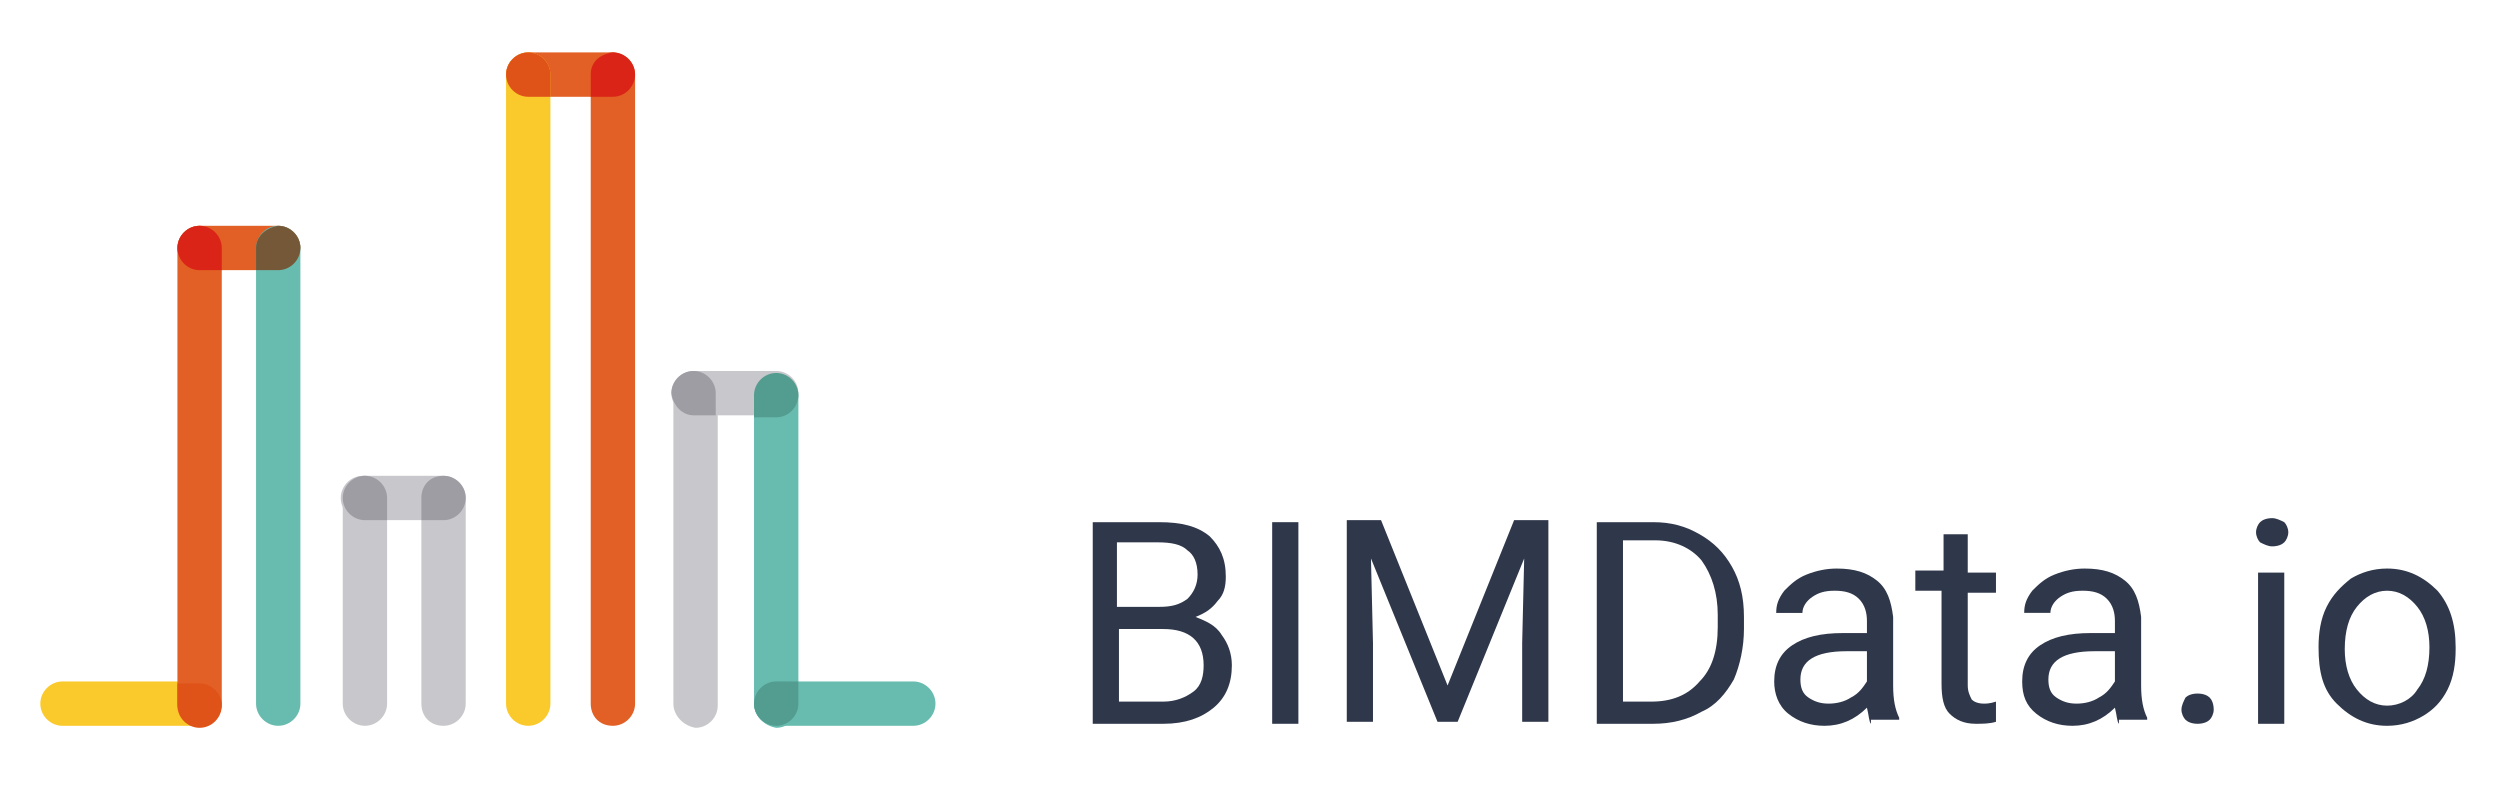 <?xml version="1.0" encoding="utf-8"?>
<!-- Generator: Adobe Illustrator 22.0.0, SVG Export Plug-In . SVG Version: 6.00 Build 0)  -->
<svg version="1.1" id="Calque_1" xmlns="http://www.w3.org/2000/svg" xmlns:xlink="http://www.w3.org/1999/xlink" x="0px" y="0px"
	 viewBox="0 0 124 39" style="enable-background:new 0 0 124 39;" xml:space="preserve">
<style type="text/css">
	.st0{fill:#68BCAF;}
	.st1{fill:#FAC92B;}
	.st2{fill:#E26025;}
	.st3{fill:#DF5218;}
	.st4{fill:#DA2418;}
	.st5{fill:#755837;}
	.st6{fill:#C8C7CB;}
	.st7{fill:#9E9DA3;}
	.st8{fill:#539C90;}
	.st9{fill:#2F374A;}
</style>
<g>
	<path class="st0" d="M-225.4,308.6h-118.4c-10.1,0-18.4-8.3-18.4-18.4v0c0-10.1,8.3-18.4,18.4-18.4h118.4
		c10.1,0,18.4,8.3,18.4,18.4v0C-207,300.4-215.3,308.6-225.4,308.6z"/>
	<path class="st1" d="M-838.3,308.6h-118.4c-10.1,0-18.4-8.3-18.4-18.4v0c0-10.1,8.3-18.4,18.4-18.4h118.4
		c10.1,0,18.4,8.3,18.4,18.4v0C-819.9,300.4-828.1,308.6-838.3,308.6z"/>
	<path class="st2" d="M-771.2-82.6h-67c-10.1,0-18.4-8.3-18.4-18.4v0c0-10.1,8.3-18.4,18.4-18.4h67c10.1,0,18.4,8.3,18.4,18.4v0
		C-752.8-90.9-761.1-82.6-771.2-82.6z"/>
	<path class="st2" d="M-485.1-231.4h-71c-10.1,0-18.4-8.3-18.4-18.4v0c0-10.1,8.3-18.4,18.4-18.4h71c10.1,0,18.4,8.3,18.4,18.4v0
		C-466.7-239.7-475-231.4-485.1-231.4z"/>
	<path class="st2" d="M-856.6,290.3V-101c0-10.1,8.3-18.4,18.4-18.4h0c10.1,0,18.4,8.3,18.4,18.4v391.3c0,10.1-8.3,18.4-18.4,18.4h0
		C-848.4,308.6-856.6,300.4-856.6,290.3z"/>
	<path class="st2" d="M-503.5,290.3v-540.1c0-10.1,8.3-18.4,18.4-18.4h0c10.1,0,18.4,8.3,18.4,18.4v540.1c0,10.1-8.3,18.4-18.4,18.4
		h0C-495.2,308.6-503.5,300.4-503.5,290.3z"/>
	<path class="st1" d="M-574.7,290.3v-540.1c0-10.1,8.3-18.4,18.4-18.4l0,0c10.1,0,18.4,8.3,18.4,18.4v540.1
		c0,10.1-8.3,18.4-18.4,18.4l0,0C-566.4,308.6-574.7,300.4-574.7,290.3z"/>
	<path class="st0" d="M-789.6,290.3V-101c0-10.1,8.3-18.4,18.4-18.4l0,0c10.1,0,18.4,8.3,18.4,18.4v391.3c0,10.1-8.3,18.4-18.4,18.4
		l0,0C-781.3,308.6-789.6,300.4-789.6,290.3z"/>
	<path class="st3" d="M-838.3,271.9h-18.4v18.4c0,10.1,8.3,18.4,18.4,18.4c10.1,0,18.4-8.3,18.4-18.4
		C-819.9,280.1-828.1,271.9-838.3,271.9z"/>
	<path class="st4" d="M-838.3-82.6h18.4V-101c0-10.1-8.3-18.4-18.4-18.4c-10.1,0-18.4,8.3-18.4,18.4
		C-856.6-90.9-848.4-82.6-838.3-82.6z"/>
	<path class="st4" d="M-503.5-249.8v18.4h18.4c10.1,0,18.4-8.3,18.4-18.4c0-10.1-8.3-18.4-18.4-18.4
		C-495.2-268.2-503.5-259.9-503.5-249.8z"/>
	<path class="st3" d="M-556.3-231.4h18.4v-18.4c0-10.1-8.3-18.4-18.4-18.4s-18.4,8.3-18.4,18.4
		C-574.7-239.7-566.4-231.4-556.3-231.4z"/>
	<path class="st5" d="M-789.6-101v18.4h18.4c10.1,0,18.4-8.3,18.4-18.4s-8.3-18.4-18.4-18.4C-781.3-119.4-789.6-111.1-789.6-101z"/>
	<path class="st6" d="M-630.3,131.4h-67c-10.1,0-18.4-8.3-18.4-18.4v0c0-10.1,8.3-18.4,18.4-18.4h67c10.1,0,18.4,8.3,18.4,18.4v0
		C-611.9,123.1-620.1,131.4-630.3,131.4z"/>
	<path class="st6" d="M-715.7,290.3V113c0-10.1,8.3-18.4,18.4-18.4h0c10.1,0,18.4,8.3,18.4,18.4v177.3c0,10.1-8.3,18.4-18.4,18.4
		l0,0C-707.4,308.6-715.7,300.4-715.7,290.3z"/>
	<path class="st6" d="M-648.6,290.3V113c0-10.1,8.3-18.4,18.4-18.4l0,0c10.1,0,18.4,8.3,18.4,18.4v177.3c0,10.1-8.3,18.4-18.4,18.4
		l0,0C-640.4,308.6-648.6,300.4-648.6,290.3z"/>
	<path class="st7" d="M-697.3,131.4h18.4V113c0-10.1-8.3-18.4-18.4-18.4s-18.4,8.3-18.4,18.4C-715.7,123.1-707.4,131.4-697.3,131.4z
		"/>
	<path class="st6" d="M-432.2,290.3V24.4c0-10.1,8.3-18.4,18.4-18.4h0c10.1,0,18.4,8.3,18.4,18.4v265.9c0,10.1-8.3,18.4-18.4,18.4h0
		C-424,308.6-432.2,300.4-432.2,290.3z"/>
	<path class="st0" d="M-362.1,290.3V24.4c0-10.1,8.3-18.4,18.4-18.4h0c10.1,0,18.4,8.3,18.4,18.4v265.9c0,10.1-8.3,18.4-18.4,18.4h0
		C-353.9,308.6-362.1,300.4-362.1,290.3z"/>
	<path class="st7" d="M-648.6,113v18.4h18.4c10.1,0,18.4-8.3,18.4-18.4s-8.3-18.4-18.4-18.4C-640.4,94.6-648.6,102.9-648.6,113z"/>
	<path class="st6" d="M-343.7,42.8h-70.1c-10.1,0-18.4-8.3-18.4-18.4v0c0-10.1,8.3-18.4,18.4-18.4h70.1c10.1,0,18.4,8.3,18.4,18.4v0
		C-325.4,34.5-333.6,42.8-343.7,42.8z"/>
	<path class="st7" d="M-413.8,42.8h18.4V24.4c0-10.1-8.3-18.4-18.4-18.4s-18.4,8.3-18.4,18.4C-432.2,34.5-424,42.8-413.8,42.8z"/>
	<path class="st8" d="M-362.1,24.4v18.4h18.4c10.1,0,18.4-8.3,18.4-18.4S-333.6,6-343.7,6C-353.9,6-362.1,14.3-362.1,24.4z"/>
	<path class="st8" d="M-325.4,290.3v-18.4h-18.4c-10.1,0-18.4,8.3-18.4,18.4c0,10.1,8.3,18.4,18.4,18.4
		C-333.6,308.6-325.4,300.4-325.4,290.3z"/>
</g>
<g>
	<path class="st9" d="M-72.5,306.2V132.4h56.8c18.9,0,33.1,3.9,42.6,11.7c9.5,7.8,14.3,19.3,14.3,34.6c0,8.1-2.3,15.3-6.9,21.6
		c-4.6,6.3-10.9,11.1-18.9,14.5c9.4,2.6,16.8,7.6,22.3,15c5.5,7.4,8.2,16.1,8.2,26.3c0,15.6-5.1,27.9-15.2,36.8
		c-10.1,8.9-24.4,13.4-42.9,13.4H-72.5z M-49.6,206.5H-15c10,0,18-2.5,24.1-7.5c6-5,9-11.8,9-20.5c0-9.6-2.8-16.5-8.4-20.9
		c-5.6-4.3-14.1-6.5-25.4-6.5h-33.9V206.5z M-49.6,224.9v62.6h37.9c10.7,0,19.1-2.8,25.3-8.3c6.2-5.5,9.3-13.2,9.3-22.9
		c0-20.9-11.4-31.4-34.1-31.4H-49.6z"/>
	<path class="st9" d="M104.3,306.2H81.4V132.4h22.9V306.2z"/>
	<path class="st9" d="M175.8,132.4l56.8,141.9l56.8-141.9h29.7v173.9h-22.9v-67.7l2.1-73.1l-57.1,140.8h-17.6l-57-140.4l2.3,72.7
		v67.7h-22.9V132.4H175.8z"/>
	<path class="st9" d="M359.7,306.2V132.4h49.1c15.1,0,28.5,3.3,40.1,10c11.6,6.7,20.6,16.2,26.9,28.5c6.3,12.3,9.5,26.5,9.6,42.5
		v11.1c0,16.4-3.2,30.8-9.5,43.1c-6.3,12.3-15.4,21.8-27.1,28.4c-11.7,6.6-25.4,10-41,10.1H359.7z M382.6,151.1v136.4h24.1
		c17.7,0,31.4-5.5,41.3-16.5c9.8-11,14.7-26.7,14.7-47v-10.2c0-19.8-4.6-35.1-13.9-46.1c-9.3-11-22.4-16.5-39.5-16.7H382.6z"/>
	<path class="st9" d="M596.4,306.2c-1.3-2.5-2.3-7.1-3.1-13.6c-10.3,10.7-22.5,16-36.8,16c-12.7,0-23.2-3.6-31.3-10.8
		c-8.2-7.2-12.2-16.3-12.2-27.4c0-13.5,5.1-23.9,15.3-31.3c10.2-7.4,24.6-11.2,43.2-11.2h21.5v-10.1c0-7.7-2.3-13.9-6.9-18.4
		c-4.6-4.6-11.4-6.9-20.4-6.9c-7.9,0-14.5,2-19.8,6c-5.3,4-8,8.8-8,14.4h-22.2c0-6.4,2.3-12.7,6.9-18.7c4.6-6,10.8-10.8,18.6-14.3
		c7.8-3.5,16.5-5.3,25.9-5.3c14.9,0,26.5,3.7,35,11.2c8.4,7.4,12.8,17.7,13.1,30.7V276c0,11.9,1.5,21.3,4.5,28.3v1.9H596.4z
		 M559.7,289.4c6.9,0,13.5-1.8,19.7-5.4c6.2-3.6,10.7-8.2,13.5-14v-26.5h-17.3c-27.1,0-40.6,7.9-40.6,23.8c0,6.9,2.3,12.3,6.9,16.2
		C546.5,287.4,552.5,289.4,559.7,289.4z"/>
	<path class="st9" d="M679.6,145.7V177h24.1v17.1h-24.1v80.2c0,5.2,1.1,9.1,3.2,11.7c2.1,2.6,5.8,3.9,11,3.9c2.5,0,6-0.5,10.5-1.4
		v17.8c-5.8,1.6-11.5,2.4-17,2.4c-9.9,0-17.3-3-22.3-9c-5-6-7.5-14.4-7.5-25.4v-80.1H634V177h23.5v-31.3H679.6z"/>
	<path class="st9" d="M809.3,306.2c-1.3-2.5-2.3-7.1-3.1-13.6c-10.3,10.7-22.5,16-36.8,16c-12.7,0-23.2-3.6-31.3-10.8
		c-8.2-7.2-12.2-16.3-12.2-27.4c0-13.5,5.1-23.9,15.3-31.3c10.2-7.4,24.6-11.2,43.2-11.2h21.5v-10.1c0-7.7-2.3-13.9-6.9-18.4
		c-4.6-4.6-11.4-6.9-20.4-6.9c-7.9,0-14.5,2-19.8,6c-5.3,4-8,8.8-8,14.4h-22.2c0-6.4,2.3-12.7,6.9-18.7c4.6-6,10.8-10.8,18.6-14.3
		c7.8-3.5,16.5-5.3,25.9-5.3c14.9,0,26.5,3.7,35,11.2c8.4,7.4,12.8,17.7,13.1,30.7V276c0,11.9,1.5,21.3,4.5,28.3v1.9H809.3z
		 M772.6,289.4c6.9,0,13.5-1.8,19.7-5.4c6.2-3.6,10.7-8.2,13.5-14v-26.5h-17.3c-27.1,0-40.6,7.9-40.6,23.8c0,6.9,2.3,12.3,6.9,16.2
		C759.4,287.4,765.4,289.4,772.6,289.4z"/>
	<path class="st9" d="M863,294.6c0-3.8,1.1-7,3.4-9.6c2.3-2.5,5.7-3.8,10.2-3.8s8,1.3,10.3,3.8c2.3,2.6,3.5,5.7,3.5,9.6
		c0,3.7-1.2,6.7-3.5,9.2c-2.3,2.5-5.8,3.7-10.3,3.7s-7.9-1.2-10.2-3.7C864.1,301.4,863,298.3,863,294.6z"/>
	<path class="st9" d="M927,142.7c0-3.6,1.1-6.6,3.3-9.1c2.2-2.5,5.4-3.7,9.7-3.7c4.3,0,7.6,1.2,9.8,3.7c2.2,2.5,3.3,5.5,3.3,9.1
		s-1.1,6.6-3.3,9c-2.2,2.4-5.5,3.6-9.8,3.6c-4.3,0-7.5-1.2-9.7-3.6C928.1,149.3,927,146.3,927,142.7z M950.9,306.2h-22.1V177h22.1
		V306.2z"/>
	<path class="st9" d="M980.4,240.4c0-12.7,2.5-24,7.5-34.1c5-10.1,11.9-17.9,20.8-23.4c8.9-5.5,19-8.2,30.4-8.2
		c17.6,0,31.8,6.1,42.7,18.3c10.9,12.2,16.3,28.4,16.3,48.6v1.6c0,12.6-2.4,23.9-7.2,33.9c-4.8,10-11.7,17.8-20.7,23.3
		c-9,5.6-19.2,8.4-30.9,8.4c-17.5,0-31.7-6.1-42.6-18.3c-10.9-12.2-16.3-28.3-16.3-48.4V240.4z M1002.6,243c0,14.3,3.3,25.8,10,34.5
		c6.6,8.7,15.5,13,26.7,13c11.2,0,20.1-4.4,26.7-13.2c6.6-8.8,9.9-21.1,9.9-37c0-14.2-3.4-25.7-10.1-34.4
		c-6.7-8.8-15.7-13.2-26.8-13.2c-10.9,0-19.7,4.3-26.4,13C1005.9,214.5,1002.6,226.9,1002.6,243z"/>
</g>
<g>
	<path class="st0" d="M45.3,36h-6.8c-0.6,0-1.1-0.5-1.1-1.1v0c0-0.6,0.5-1.1,1.1-1.1h6.8c0.6,0,1.1,0.5,1.1,1.1v0
		C46.4,35.5,45.9,36,45.3,36z"/>
	<path class="st1" d="M9.9,36H3.1C2.5,36,2,35.5,2,34.9l0,0c0-0.6,0.5-1.1,1.1-1.1h6.8c0.6,0,1.1,0.5,1.1,1.1l0,0
		C11,35.5,10.5,36,9.9,36z"/>
	<path class="st2" d="M13.8,13.4H9.9c-0.6,0-1.1-0.5-1.1-1.1v0c0-0.6,0.5-1.1,1.1-1.1h3.9c0.6,0,1.1,0.5,1.1,1.1v0
		C14.8,12.9,14.4,13.4,13.8,13.4z"/>
	<path class="st2" d="M30.3,4.8h-4.1c-0.6,0-1.1-0.5-1.1-1.1v0c0-0.6,0.5-1.1,1.1-1.1h4.1c0.6,0,1.1,0.5,1.1,1.1v0
		C31.4,4.3,30.9,4.8,30.3,4.8z"/>
	<path class="st2" d="M8.8,34.9V12.3c0-0.6,0.5-1.1,1.1-1.1h0c0.6,0,1.1,0.5,1.1,1.1v22.6c0,0.6-0.5,1.1-1.1,1.1h0
		C9.3,36,8.8,35.5,8.8,34.9z"/>
	<path class="st2" d="M29.3,34.9V3.7c0-0.6,0.5-1.1,1.1-1.1h0c0.6,0,1.1,0.5,1.1,1.1v31.2c0,0.6-0.5,1.1-1.1,1.1h0
		C29.7,36,29.3,35.5,29.3,34.9z"/>
	<path class="st1" d="M25.1,34.9V3.7c0-0.6,0.5-1.1,1.1-1.1h0c0.6,0,1.1,0.5,1.1,1.1v31.2c0,0.6-0.5,1.1-1.1,1.1h0
		C25.6,36,25.1,35.5,25.1,34.9z"/>
	<path class="st0" d="M12.7,34.9V12.3c0-0.6,0.5-1.1,1.1-1.1h0c0.6,0,1.1,0.5,1.1,1.1v22.6c0,0.6-0.5,1.1-1.1,1.1h0
		C13.2,36,12.7,35.5,12.7,34.9z"/>
	<path class="st3" d="M9.9,33.9H8.8v1.1c0,0.6,0.5,1.1,1.1,1.1s1.1-0.5,1.1-1.1C11,34.4,10.5,33.9,9.9,33.9z"/>
	<path class="st4" d="M9.9,13.4H11v-1.1c0-0.6-0.5-1.1-1.1-1.1s-1.1,0.5-1.1,1.1C8.8,12.9,9.3,13.4,9.9,13.4z"/>
	<path class="st4" d="M29.3,3.7v1.1h1.1c0.6,0,1.1-0.5,1.1-1.1s-0.5-1.1-1.1-1.1C29.7,2.7,29.3,3.1,29.3,3.7z"/>
	<path class="st3" d="M26.2,4.8h1.1V3.7c0-0.6-0.5-1.1-1.1-1.1s-1.1,0.5-1.1,1.1C25.1,4.3,25.6,4.8,26.2,4.8z"/>
	<path class="st5" d="M12.7,12.3v1.1h1.1c0.6,0,1.1-0.5,1.1-1.1c0-0.6-0.5-1.1-1.1-1.1C13.2,11.3,12.7,11.7,12.7,12.3z"/>
	<path class="st6" d="M21.9,25.8h-3.9c-0.6,0-1.1-0.5-1.1-1.1v0c0-0.6,0.5-1.1,1.1-1.1h3.9c0.6,0,1.1,0.5,1.1,1.1v0
		C23,25.3,22.5,25.8,21.9,25.8z"/>
	<path class="st6" d="M17,34.9V24.7c0-0.6,0.5-1.1,1.1-1.1h0c0.6,0,1.1,0.5,1.1,1.1v10.2c0,0.6-0.5,1.1-1.1,1.1h0
		C17.5,36,17,35.5,17,34.9z"/>
	<path class="st6" d="M20.9,34.9V24.7c0-0.6,0.5-1.1,1.1-1.1h0c0.6,0,1.1,0.5,1.1,1.1v10.2c0,0.6-0.5,1.1-1.1,1.1h0
		C21.3,36,20.9,35.5,20.9,34.9z"/>
	<path class="st7" d="M18.1,25.8h1.1v-1.1c0-0.6-0.5-1.1-1.1-1.1S17,24.1,17,24.7C17,25.3,17.5,25.8,18.1,25.8z"/>
	<path class="st6" d="M33.4,34.9V19.6c0-0.6,0.5-1.1,1.1-1.1h0c0.6,0,1.1,0.5,1.1,1.1v15.4c0,0.6-0.5,1.1-1.1,1.1h0
		C33.9,36,33.4,35.5,33.4,34.9z"/>
	<path class="st0" d="M37.4,34.9V19.6c0-0.6,0.5-1.1,1.1-1.1l0,0c0.6,0,1.1,0.5,1.1,1.1v15.4c0,0.6-0.5,1.1-1.1,1.1l0,0
		C37.9,36,37.4,35.5,37.4,34.9z"/>
	<path class="st7" d="M20.9,24.7v1.1h1.1c0.6,0,1.1-0.5,1.1-1.1s-0.5-1.1-1.1-1.1C21.3,23.6,20.9,24.1,20.9,24.7z"/>
	<path class="st6" d="M38.5,20.6h-4.1c-0.6,0-1.1-0.5-1.1-1.1v0c0-0.6,0.5-1.1,1.1-1.1h4.1c0.6,0,1.1,0.5,1.1,1.1v0
		C39.6,20.2,39.1,20.6,38.5,20.6z"/>
	<path class="st7" d="M34.4,20.6h1.1v-1.1c0-0.6-0.5-1.1-1.1-1.1s-1.1,0.5-1.1,1.1C33.4,20.2,33.9,20.6,34.4,20.6z"/>
	<path class="st8" d="M37.4,19.6v1.1h1.1c0.6,0,1.1-0.5,1.1-1.1c0-0.6-0.5-1.1-1.1-1.1C37.9,18.5,37.4,19,37.4,19.6z"/>
	<path class="st8" d="M39.6,34.9v-1.1h-1.1c-0.6,0-1.1,0.5-1.1,1.1s0.5,1.1,1.1,1.1C39.1,36,39.6,35.5,39.6,34.9z"/>
</g>
<g>
	<path class="st9" d="M54.2,35.9v-10h3.3c1.1,0,1.9,0.2,2.5,0.7c0.5,0.5,0.8,1.1,0.8,2c0,0.5-0.1,0.9-0.4,1.2
		c-0.3,0.4-0.6,0.6-1.1,0.8c0.5,0.2,1,0.4,1.3,0.9c0.3,0.4,0.5,0.9,0.5,1.5c0,0.9-0.3,1.6-0.9,2.1c-0.6,0.5-1.4,0.8-2.5,0.8H54.2z
		 M55.5,30.1h2c0.6,0,1-0.1,1.4-0.4c0.3-0.3,0.5-0.7,0.5-1.2c0-0.6-0.2-1-0.5-1.2c-0.3-0.3-0.8-0.4-1.5-0.4h-2V30.1z M55.5,31.2v3.6
		h2.2c0.6,0,1.1-0.2,1.5-0.5c0.4-0.3,0.5-0.8,0.5-1.3c0-1.2-0.7-1.8-2-1.8H55.5z"/>
	<path class="st9" d="M64.4,35.9h-1.3v-10h1.3V35.9z"/>
	<path class="st9" d="M68.5,25.8l3.3,8.2l3.3-8.2h1.7v10h-1.3v-3.9l0.1-4.2l-3.3,8.1h-1L68,27.7l0.1,4.2v3.9h-1.3v-10H68.5z"/>
	<path class="st9" d="M79.2,35.9v-10H82c0.9,0,1.6,0.2,2.3,0.6c0.7,0.4,1.2,0.9,1.6,1.6c0.4,0.7,0.6,1.5,0.6,2.5v0.6
		c0,0.9-0.2,1.8-0.5,2.5c-0.4,0.7-0.9,1.3-1.6,1.6c-0.7,0.4-1.5,0.6-2.4,0.6H79.2z M80.5,26.9v7.9h1.4c1,0,1.8-0.3,2.4-1
		c0.6-0.6,0.9-1.5,0.9-2.7v-0.6c0-1.1-0.3-2-0.8-2.7c-0.5-0.6-1.3-1-2.3-1H80.5z"/>
	<path class="st9" d="M92.8,35.9c-0.1-0.1-0.1-0.4-0.2-0.8c-0.6,0.6-1.3,0.9-2.1,0.9c-0.7,0-1.3-0.2-1.8-0.6
		C88.2,35,88,34.4,88,33.8c0-0.8,0.3-1.4,0.9-1.8c0.6-0.4,1.4-0.6,2.5-0.6h1.2v-0.6c0-0.4-0.1-0.8-0.4-1.1c-0.3-0.3-0.7-0.4-1.2-0.4
		c-0.5,0-0.8,0.1-1.1,0.3c-0.3,0.2-0.5,0.5-0.5,0.8h-1.3c0-0.4,0.1-0.7,0.4-1.1c0.3-0.3,0.6-0.6,1.1-0.8c0.5-0.2,1-0.3,1.5-0.3
		c0.9,0,1.5,0.2,2,0.6c0.5,0.4,0.7,1,0.8,1.8v3.4c0,0.7,0.1,1.2,0.3,1.6v0.1H92.8z M90.7,34.9c0.4,0,0.8-0.1,1.1-0.3
		c0.4-0.2,0.6-0.5,0.8-0.8v-1.5h-1c-1.6,0-2.3,0.5-2.3,1.4c0,0.4,0.1,0.7,0.4,0.9C90,34.8,90.3,34.9,90.7,34.9z"/>
	<path class="st9" d="M97.6,26.6v1.8H99v1h-1.4V34c0,0.3,0.1,0.5,0.2,0.7c0.1,0.1,0.3,0.2,0.6,0.2c0.1,0,0.3,0,0.6-0.1v1
		c-0.3,0.1-0.7,0.1-1,0.1c-0.6,0-1-0.2-1.3-0.5c-0.3-0.3-0.4-0.8-0.4-1.5v-4.6H95v-1h1.4v-1.8H97.6z"/>
	<path class="st9" d="M105.1,35.9c-0.1-0.1-0.1-0.4-0.2-0.8c-0.6,0.6-1.3,0.9-2.1,0.9c-0.7,0-1.3-0.2-1.8-0.6
		c-0.5-0.4-0.7-0.9-0.7-1.6c0-0.8,0.3-1.4,0.9-1.8c0.6-0.4,1.4-0.6,2.5-0.6h1.2v-0.6c0-0.4-0.1-0.8-0.4-1.1
		c-0.3-0.3-0.7-0.4-1.2-0.4c-0.5,0-0.8,0.1-1.1,0.3c-0.3,0.2-0.5,0.5-0.5,0.8h-1.3c0-0.4,0.1-0.7,0.4-1.1c0.3-0.3,0.6-0.6,1.1-0.8
		c0.5-0.2,1-0.3,1.5-0.3c0.9,0,1.5,0.2,2,0.6c0.5,0.4,0.7,1,0.8,1.8v3.4c0,0.7,0.1,1.2,0.3,1.6v0.1H105.1z M103,34.9
		c0.4,0,0.8-0.1,1.1-0.3c0.4-0.2,0.6-0.5,0.8-0.8v-1.5h-1c-1.6,0-2.3,0.5-2.3,1.4c0,0.4,0.1,0.7,0.4,0.9
		C102.3,34.8,102.6,34.9,103,34.9z"/>
	<path class="st9" d="M108.2,35.2c0-0.2,0.1-0.4,0.2-0.6c0.1-0.1,0.3-0.2,0.6-0.2s0.5,0.1,0.6,0.2c0.1,0.1,0.2,0.3,0.2,0.6
		c0,0.2-0.1,0.4-0.2,0.5c-0.1,0.1-0.3,0.2-0.6,0.2s-0.5-0.1-0.6-0.2C108.3,35.6,108.2,35.4,108.2,35.2z"/>
	<path class="st9" d="M111.9,26.4c0-0.2,0.1-0.4,0.2-0.5c0.1-0.1,0.3-0.2,0.6-0.2c0.2,0,0.4,0.1,0.6,0.2c0.1,0.1,0.2,0.3,0.2,0.5
		s-0.1,0.4-0.2,0.5c-0.1,0.1-0.3,0.2-0.6,0.2c-0.2,0-0.4-0.1-0.6-0.2C112,26.8,111.9,26.6,111.9,26.4z M113.3,35.9h-1.3v-7.5h1.3
		V35.9z"/>
	<path class="st9" d="M115,32.1c0-0.7,0.1-1.4,0.4-2c0.3-0.6,0.7-1,1.2-1.4c0.5-0.3,1.1-0.5,1.8-0.5c1,0,1.8,0.4,2.5,1.1
		c0.6,0.7,0.9,1.6,0.9,2.8v0.1c0,0.7-0.1,1.4-0.4,2c-0.3,0.6-0.7,1-1.2,1.3c-0.5,0.3-1.1,0.5-1.8,0.5c-1,0-1.8-0.4-2.5-1.1
		S115,33.3,115,32.1L115,32.1z M116.3,32.2c0,0.8,0.2,1.5,0.6,2c0.4,0.5,0.9,0.8,1.5,0.8c0.6,0,1.2-0.3,1.5-0.8
		c0.4-0.5,0.6-1.2,0.6-2.1c0-0.8-0.2-1.5-0.6-2c-0.4-0.5-0.9-0.8-1.5-0.8c-0.6,0-1.1,0.3-1.5,0.8C116.5,30.6,116.3,31.3,116.3,32.2z
		"/>
</g>
</svg>

